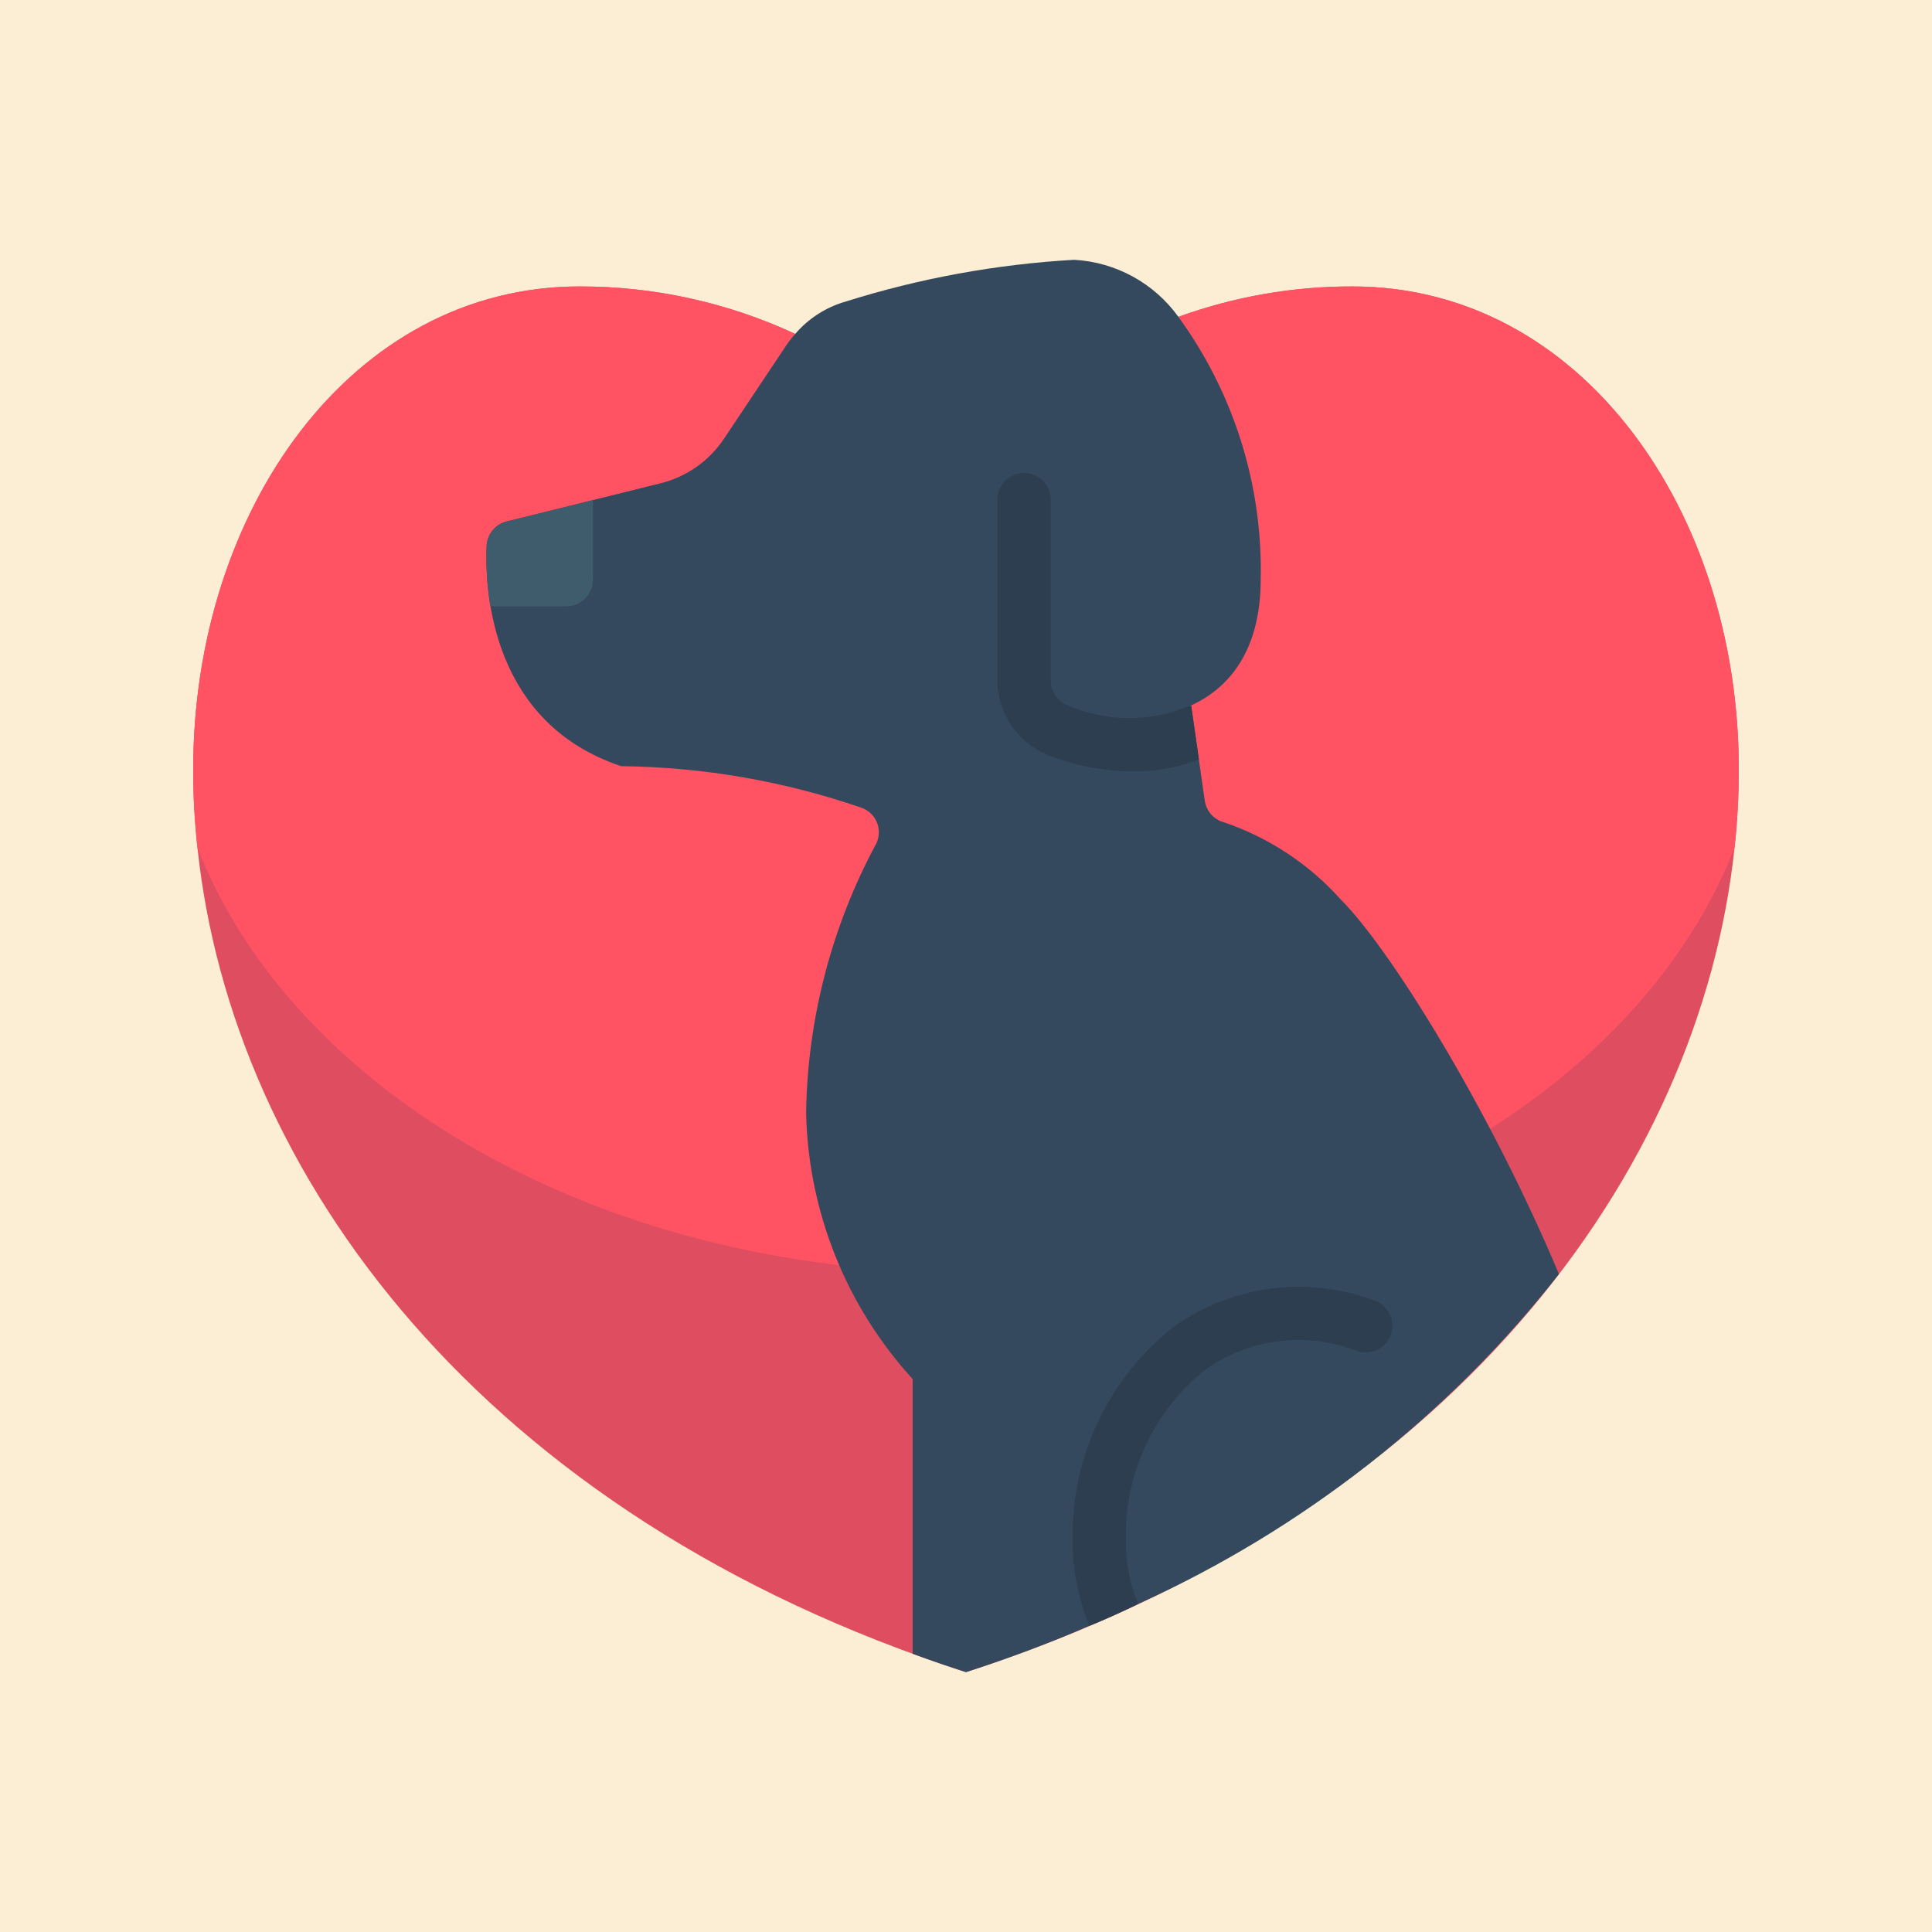 <svg width="30" height="30" viewBox="0 0 30 30" fill="none" xmlns="http://www.w3.org/2000/svg">
<rect width="30" height="30" fill="#FCEED5"/>
<g clip-path="url(#clip0_108_1538)">
<path d="M27 11.946C27 12.353 26.978 12.759 26.934 13.163C26.4 18.211 22.531 23.52 15 25.965C7.481 23.532 3.6 18.24 3.066 13.163C3.022 12.759 2.999 12.353 3 11.946C3 7.932 5.45 4.448 9 4.448C10.156 4.446 11.299 4.697 12.348 5.185L18.298 4.92C19.164 4.606 20.079 4.446 21 4.448C24.55 4.448 27 7.932 27 11.946V11.946Z" fill="#DF4D60"/>
<path d="M27 11.946C27 12.353 26.978 12.759 26.934 13.163C25.452 16.97 20.669 19.759 15 19.759C9.331 19.759 4.548 16.97 3.066 13.163C3.022 12.759 2.999 12.353 3 11.946C3 7.932 5.45 4.448 9 4.448C10.156 4.446 11.299 4.697 12.348 5.185L18.298 4.92C19.164 4.606 20.079 4.446 21 4.448C24.55 4.448 27 7.932 27 11.946V11.946Z" fill="#FF5364"/>
<path d="M24.207 19.784C22.473 21.991 20.231 23.749 17.673 24.906C17.425 25.026 17.172 25.142 16.916 25.245C16.308 25.51 15.666 25.75 15 25.965C14.719 25.875 14.441 25.779 14.172 25.68V21.414C13.137 20.281 12.549 18.81 12.517 17.276C12.54 15.814 12.915 14.379 13.61 13.092C13.656 12.991 13.659 12.874 13.617 12.771C13.574 12.667 13.491 12.586 13.386 12.546C12.182 12.13 10.919 11.911 9.645 11.897C7.663 11.235 7.527 9.252 7.556 8.483C7.562 8.3 7.688 8.142 7.866 8.098L10.266 7.502C10.666 7.401 11.014 7.154 11.243 6.811L12.215 5.354C12.256 5.295 12.3 5.239 12.348 5.185C12.553 4.946 12.823 4.772 13.126 4.684C14.279 4.321 15.473 4.103 16.68 4.034C17.325 4.07 17.92 4.395 18.298 4.92C19.16 6.103 19.609 7.537 19.576 9C19.576 10.059 19.121 10.668 18.497 10.953V10.961L18.616 11.793L18.707 12.43C18.73 12.594 18.849 12.728 19.01 12.77C19.705 13.007 20.328 13.418 20.818 13.966C21.583 14.727 23.127 17.214 24.207 19.784V19.784Z" fill="#35495E"/>
<path d="M18.617 11.793C18.289 11.919 17.941 11.982 17.59 11.979C17.138 11.976 16.691 11.889 16.27 11.723C15.8 11.532 15.491 11.076 15.488 10.568V7.759C15.488 7.53 15.674 7.345 15.902 7.345C16.131 7.345 16.316 7.53 16.316 7.759V10.568C16.316 10.738 16.419 10.89 16.577 10.953C17.155 11.202 17.809 11.216 18.397 10.99C18.429 10.976 18.462 10.967 18.497 10.961L18.617 11.793Z" fill="#2C3E50"/>
<path d="M21.6 20.719C21.525 20.934 21.291 21.05 21.075 20.979C20.297 20.675 19.418 20.779 18.733 21.256C17.925 21.892 17.462 22.869 17.483 23.896C17.476 24.243 17.541 24.586 17.673 24.906C17.425 25.026 17.172 25.142 16.916 25.245C16.739 24.818 16.65 24.359 16.655 23.896C16.636 22.604 17.226 21.378 18.248 20.586C19.151 19.954 20.307 19.807 21.339 20.193C21.555 20.268 21.671 20.502 21.6 20.719V20.719Z" fill="#2C3E50"/>
<path d="M9.207 7.767V9C9.207 9.229 9.022 9.414 8.793 9.414H7.614C7.563 9.106 7.544 8.794 7.556 8.483C7.562 8.3 7.688 8.142 7.866 8.098L9.207 7.767Z" fill="#3F5C6C"/>
</g>
<defs>
<clipPath id="clip0_108_1538">
<rect width="24" height="24" fill="white" transform="translate(3 3)"/>
</clipPath>
</defs>
</svg>
